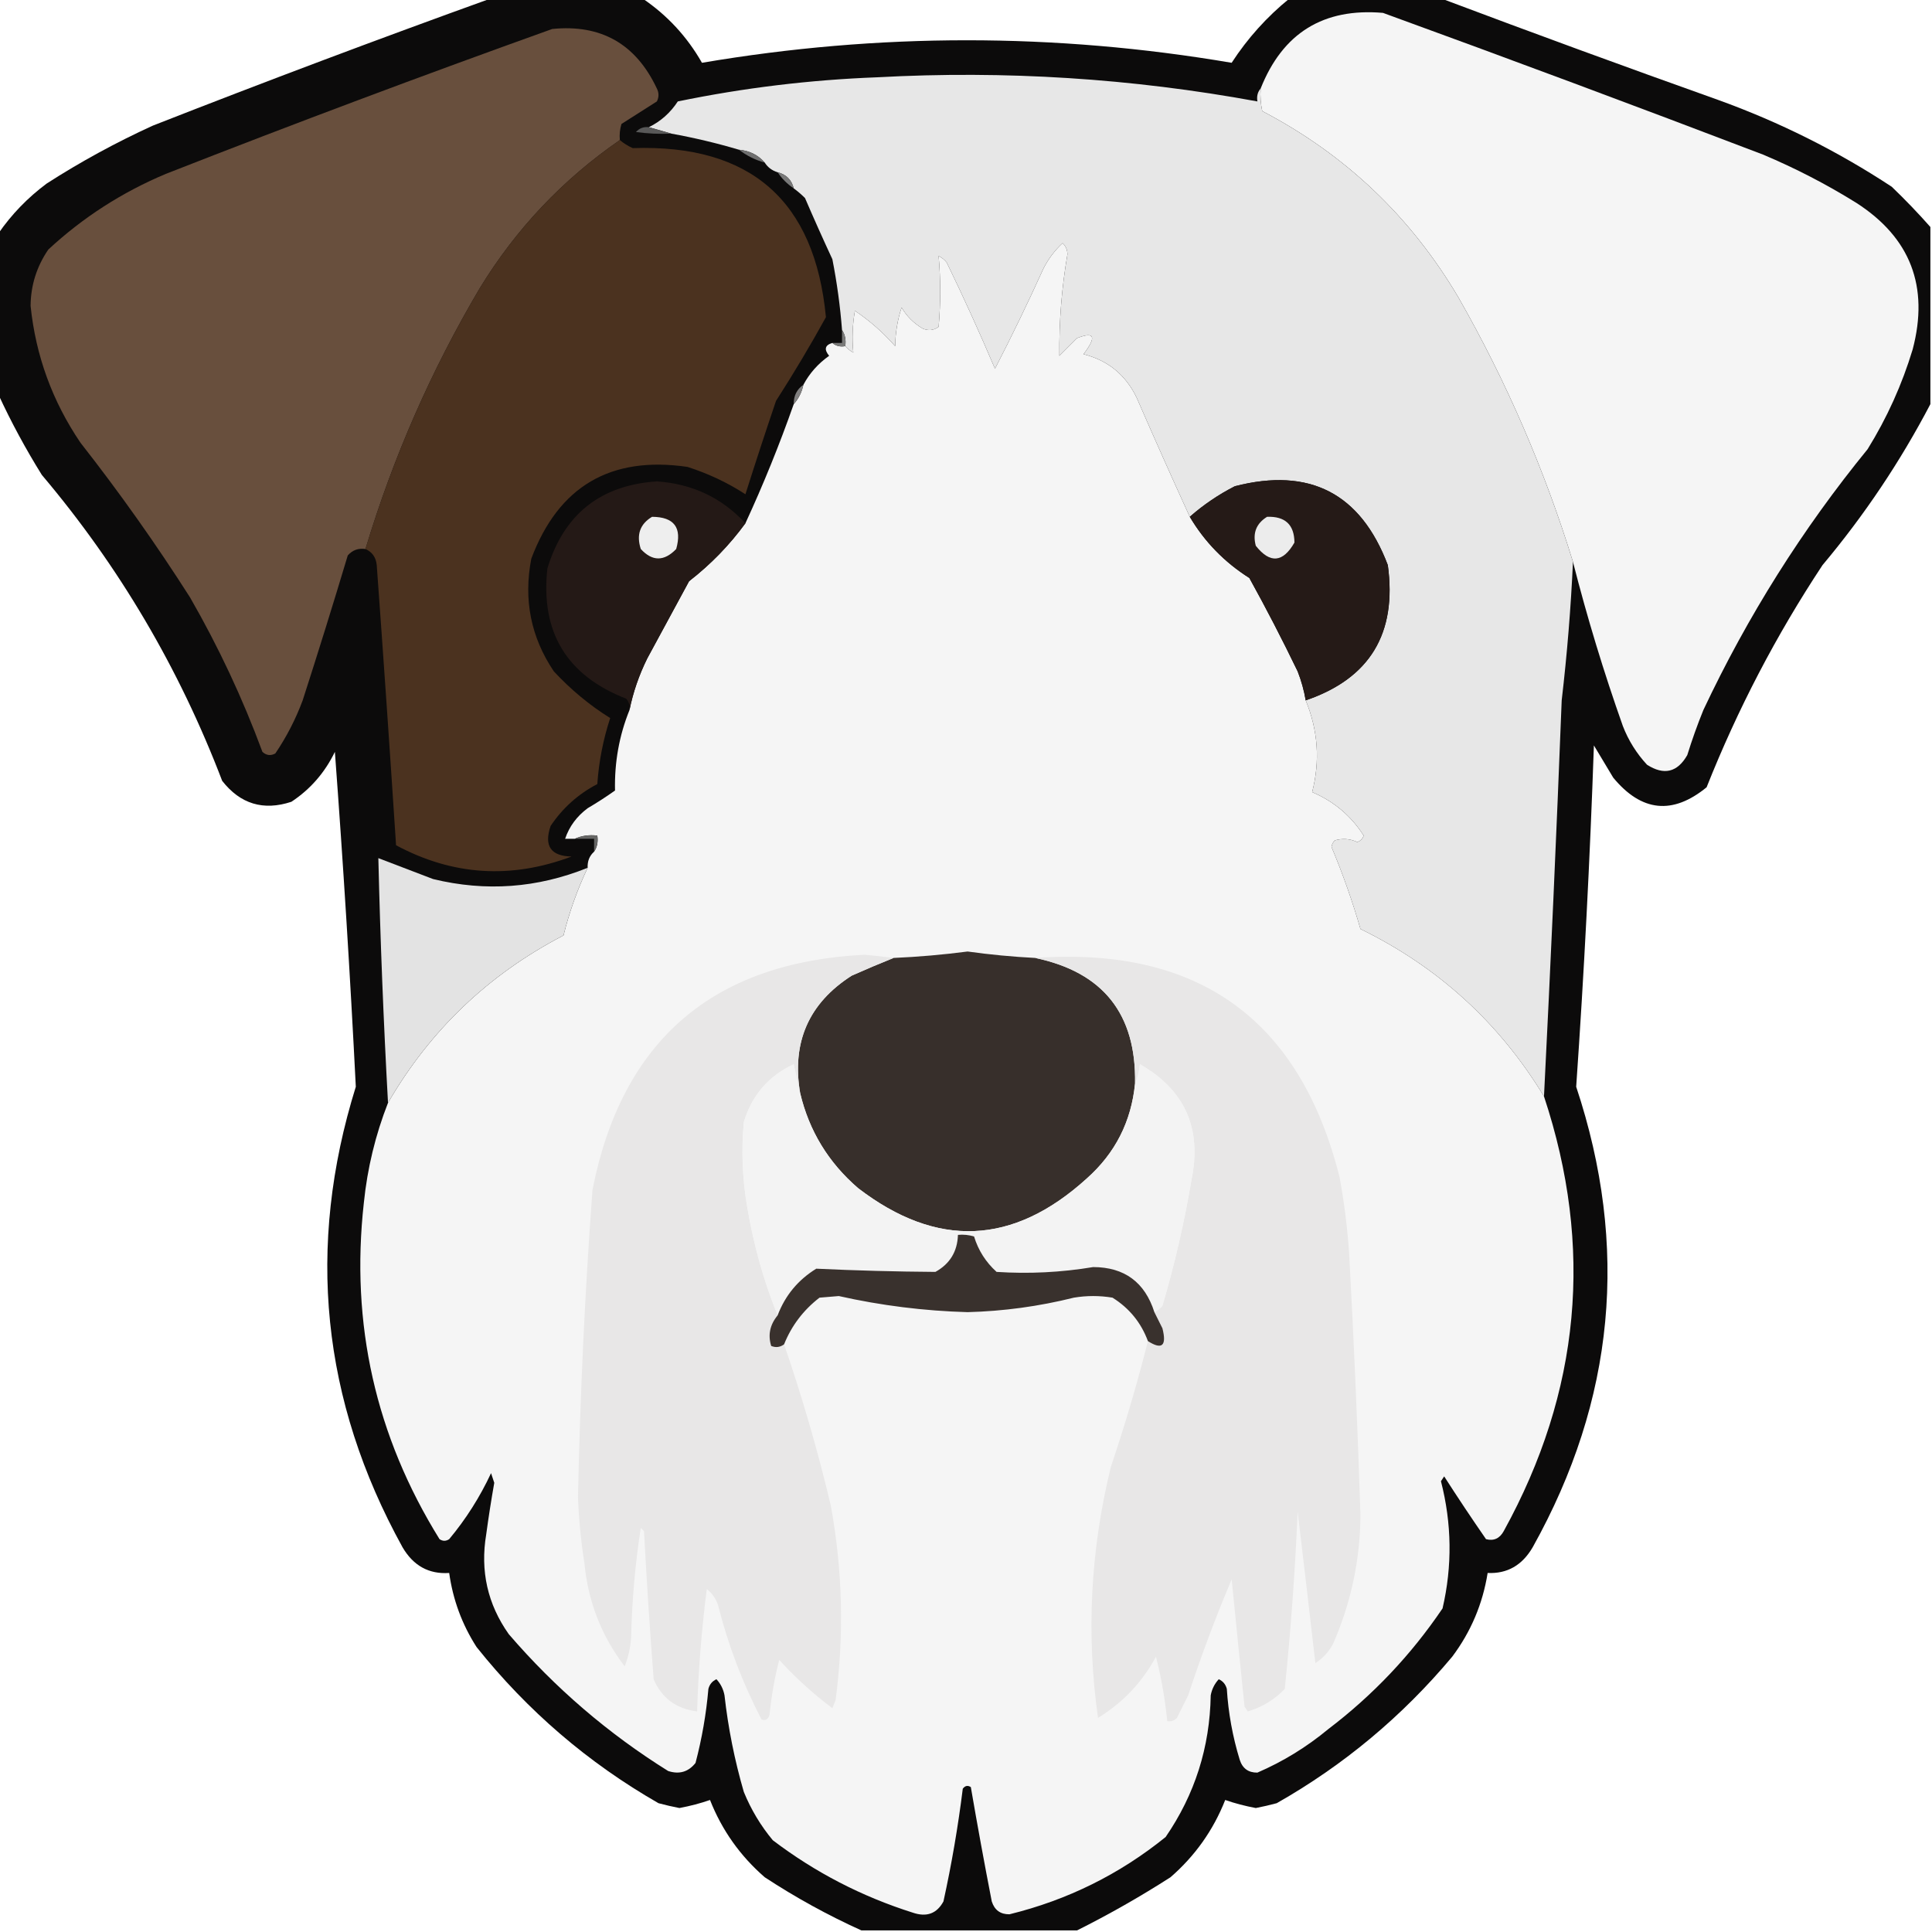 <?xml version="1.0" encoding="UTF-8"?>
<!DOCTYPE svg PUBLIC "-//W3C//DTD SVG 1.1//EN" "http://www.w3.org/Graphics/SVG/1.1/DTD/svg11.dtd">
<svg xmlns="http://www.w3.org/2000/svg" version="1.1" width="600px" height="600px" style="shape-rendering:geometricPrecision; text-rendering:geometricPrecision; image-rendering:optimizeQuality; fill-rule:evenodd; clip-rule:evenodd" xmlns:xlink="http://www.w3.org/1999/xlink">
<g><path style="opacity:0.963" fill="#040303" d="M 152.5,-0.5 C 168.167,-0.5 183.833,-0.5 199.5,-0.5C 207.209,4.711 213.376,11.377 218,19.5C 272.842,10.174 327.675,10.174 382.5,19.5C 387.44,11.893 393.44,5.226 400.5,-0.5C 416.167,-0.5 431.833,-0.5 447.5,-0.5C 475.97,10.222 504.637,20.721 533.5,31C 552.615,37.891 570.615,46.891 587.5,58C 591.731,62.062 595.731,66.229 599.5,70.5C 599.5,88.833 599.5,107.167 599.5,125.5C 590.156,143.352 578.99,160.019 566,175.5C 551.645,197.208 539.645,220.208 530,244.5C 519.44,253.133 509.773,252.133 501,241.5C 499,238.167 497,234.833 495,231.5C 493.776,266.878 491.943,302.212 489.5,337.5C 506.004,387.136 501.504,434.803 476,480.5C 472.74,486.119 468.073,488.785 462,488.5C 460.47,498.094 456.804,506.761 451,514.5C 435.513,532.997 417.346,548.163 396.5,560C 394.351,560.579 392.185,561.079 390,561.5C 386.612,560.864 383.446,560.03 380.5,559C 376.806,568.367 371.139,576.367 363.5,583C 354.096,589.033 344.429,594.533 334.5,599.5C 312.167,599.5 289.833,599.5 267.5,599.5C 257.112,594.804 247.112,589.304 237.5,583C 229.861,576.367 224.194,568.367 220.5,559C 217.554,560.03 214.388,560.864 211,561.5C 208.815,561.079 206.649,560.579 204.5,560C 182.62,547.459 163.787,531.292 148,511.5C 143.489,504.474 140.656,496.807 139.5,488.5C 133.198,488.925 128.364,486.259 125,480.5C 99.839,434.88 95.005,387.214 110.5,337.5C 108.745,302.771 106.578,268.104 104,233.5C 100.875,239.952 96.375,245.119 90.5,249C 81.799,251.867 74.633,249.7 69,242.5C 55.642,207.528 36.976,175.862 13,147.5C 7.948,139.392 3.448,131.059 -0.5,122.5C -0.5,105.833 -0.5,89.167 -0.5,72.5C 3.597,66.568 8.597,61.401 14.5,57C 25.02,50.238 36.02,44.238 47.5,39C 82.405,25.313 117.405,12.147 152.5,-0.5 Z"/></g>
<g><path style="opacity:1" fill="#f5f5f5" d="M 488.5,174.5 C 479.684,145.896 467.851,118.562 453,92.5C 438.181,67.347 417.847,48.014 392,34.5C 391.503,32.19 391.337,29.857 391.5,27.5C 398.343,10.245 411.009,2.412 429.5,4C 468.935,18.36 508.268,33.027 547.5,48C 557.593,52.248 567.26,57.248 576.5,63C 593.313,73.813 599.146,88.98 594,108.5C 590.693,119.447 586.026,129.78 580,139.5C 559.749,164.308 542.749,191.308 529,220.5C 527.136,225.091 525.47,229.757 524,234.5C 520.937,239.869 516.771,240.869 511.5,237.5C 508.236,233.972 505.736,229.972 504,225.5C 498.056,208.723 492.89,191.723 488.5,174.5 Z"/></g>
<g><path style="opacity:1" fill="#684f3d" d="M 192.5,43.5 C 174.742,55.758 160.242,71.091 149,89.5C 133.905,115.029 122.071,142.029 113.5,170.5C 111.278,170.178 109.444,170.845 108,172.5C 103.488,187.547 98.822,202.547 94,217.5C 91.82,223.361 88.987,228.861 85.5,234C 84.056,234.781 82.723,234.614 81.5,233.5C 75.35,216.866 67.85,200.866 59,185.5C 48.444,168.945 37.111,152.945 25,137.5C 16.264,124.625 11.097,110.458 9.5,95C 9.555,88.615 11.388,82.781 15,77.5C 25.722,67.548 37.888,59.714 51.5,54C 91.267,38.41 131.267,23.41 171.5,9C 186.657,7.476 197.49,13.643 204,27.5C 204.667,28.833 204.667,30.167 204,31.5C 200.296,33.837 196.629,36.17 193,38.5C 192.506,40.134 192.34,41.801 192.5,43.5 Z"/></g>
<g><path style="opacity:1" fill="#e7e7e7" d="M 391.5,27.5 C 391.337,29.857 391.503,32.19 392,34.5C 417.847,48.014 438.181,67.347 453,92.5C 467.851,118.562 479.684,145.896 488.5,174.5C 487.851,188.719 486.685,203.053 485,217.5C 483.402,258.516 481.568,299.516 479.5,340.5C 465.65,317.655 446.65,300.322 422.5,288.5C 419.996,279.822 416.996,271.322 413.5,263C 413.645,262.228 413.978,261.561 414.5,261C 416.899,260.289 419.232,260.456 421.5,261.5C 422.5,261.167 423.167,260.5 423.5,259.5C 419.585,253.368 414.252,248.868 407.5,246C 410.003,236.331 409.337,226.831 405.5,217.5C 425.407,210.721 433.907,196.721 431,175.5C 422.556,153.194 406.723,145.027 383.5,151C 378.405,153.606 373.738,156.772 369.5,160.5C 363.926,148.31 358.426,135.977 353,123.5C 349.587,116.418 344.087,111.918 336.5,110C 340.621,104.554 339.954,102.887 334.5,105C 332.667,106.833 330.833,108.667 329,110.5C 328.876,99.943 329.709,89.443 331.5,79C 331.491,77.596 330.991,76.43 330,75.5C 327.513,77.809 325.513,80.476 324,83.5C 319.256,93.986 314.256,104.32 309,114.5C 304.291,103.412 299.291,92.412 294,81.5C 293.311,80.643 292.478,79.977 291.5,79.5C 292.148,86.767 292.148,94.1 291.5,101.5C 289.926,102.631 288.259,102.798 286.5,102C 283.763,100.386 281.597,98.219 280,95.5C 278.738,99.312 278.071,103.313 278,107.5C 274.278,103.275 270.112,99.608 265.5,96.5C 264.747,100.812 264.581,105.145 265,109.5C 264.005,108.934 263.172,108.267 262.5,107.5C 262.784,105.585 262.451,103.919 261.5,102.5C 260.933,95.124 259.933,87.791 258.5,80.5C 255.561,74.172 252.728,67.839 250,61.5C 248.855,60.364 247.688,59.364 246.5,58.5C 245.833,55.833 244.167,54.167 241.5,53.5C 239.77,52.974 238.436,51.974 237.5,50.5C 235.421,48.127 232.754,46.794 229.5,46.5C 222.606,44.454 215.606,42.787 208.5,41.5C 206.167,40.833 203.833,40.167 201.5,39.5C 205.18,37.702 208.18,35.036 210.5,31.5C 230.933,27.285 251.6,24.785 272.5,24C 312.164,21.833 351.498,24.333 390.5,31.5C 390.232,29.901 390.566,28.568 391.5,27.5 Z"/></g>
<g><path style="opacity:1" fill="#595959" d="M 201.5,39.5 C 203.833,40.167 206.167,40.833 208.5,41.5C 204.818,41.665 201.152,41.499 197.5,41C 198.563,39.812 199.897,39.312 201.5,39.5 Z"/></g>
<g><path style="opacity:1" fill="#4b321f" d="M 192.5,43.5 C 193.683,44.505 195.016,45.338 196.5,46C 233.058,44.756 253.058,62.256 256.5,98.5C 251.721,107.178 246.554,115.845 241,124.5C 237.723,134.165 234.556,143.832 231.5,153.5C 225.988,149.914 219.988,147.08 213.5,145C 189.621,141.519 173.454,151.019 165,173.5C 162.537,186.254 164.871,197.921 172,208.5C 177.286,214.194 183.119,219.028 189.5,223C 187.319,229.659 185.986,236.492 185.5,243.5C 179.572,246.594 174.739,250.927 171,256.5C 168.879,262.702 171.046,265.868 177.5,266C 158.7,273.082 140.534,271.915 123,262.5C 121.112,233.529 119.112,204.529 117,175.5C 116.777,173.119 115.61,171.453 113.5,170.5C 122.071,142.029 133.905,115.029 149,89.5C 160.242,71.091 174.742,55.758 192.5,43.5 Z"/></g>
<g><path style="opacity:1" fill="#6f6f6f" d="M 229.5,46.5 C 232.754,46.794 235.421,48.127 237.5,50.5C 234.515,49.674 231.849,48.341 229.5,46.5 Z"/></g>
<g><path style="opacity:1" fill="#797979" d="M 241.5,53.5 C 244.167,54.167 245.833,55.833 246.5,58.5C 244.5,57.167 242.833,55.5 241.5,53.5 Z"/></g>
<g><path style="opacity:1" fill="#f5f5f5" d="M 369.5,160.5 C 374.1,168.268 380.267,174.601 388,179.5C 393.22,188.937 398.22,198.603 403,208.5C 404.145,211.432 404.978,214.432 405.5,217.5C 409.337,226.831 410.003,236.331 407.5,246C 414.252,248.868 419.585,253.368 423.5,259.5C 423.167,260.5 422.5,261.167 421.5,261.5C 419.232,260.456 416.899,260.289 414.5,261C 413.978,261.561 413.645,262.228 413.5,263C 416.996,271.322 419.996,279.822 422.5,288.5C 446.65,300.322 465.65,317.655 479.5,340.5C 495.002,387.238 490.836,432.238 467,475.5C 465.737,477.797 463.903,478.63 461.5,478C 457.029,471.549 452.696,465.049 448.5,458.5C 448.167,459 447.833,459.5 447.5,460C 450.884,473.173 451.051,486.34 448,499.5C 438.249,513.919 426.416,526.419 412.5,537C 405.772,542.576 398.439,547.076 390.5,550.5C 387.699,550.536 385.865,549.203 385,546.5C 382.805,539.33 381.472,531.996 381,524.5C 380.632,523.09 379.799,522.09 378.5,521.5C 377.194,522.912 376.36,524.579 376,526.5C 375.735,542.627 371.068,557.294 362,570.5C 347.669,582.082 331.503,590.082 313.5,594.5C 310.699,594.536 308.865,593.203 308,590.5C 305.696,578.652 303.53,566.818 301.5,555C 300.551,554.383 299.718,554.549 299,555.5C 297.54,567.258 295.54,578.925 293,590.5C 290.947,594.292 287.781,595.458 283.5,594C 267.634,588.985 253.134,581.485 240,571.5C 236.245,566.997 233.245,561.997 231,556.5C 228.14,546.676 226.14,536.676 225,526.5C 224.64,524.579 223.806,522.912 222.5,521.5C 221.201,522.09 220.368,523.09 220,524.5C 219.32,532.295 217.987,539.961 216,547.5C 213.79,550.29 210.956,551.123 207.5,550C 188.888,538.395 172.388,524.228 158,507.5C 151.428,498.206 149.095,487.873 151,476.5C 151.725,471.15 152.558,465.816 153.5,460.5C 153.167,459.5 152.833,458.5 152.5,457.5C 149.041,464.925 144.708,471.758 139.5,478C 138.5,478.667 137.5,478.667 136.5,478C 116.631,445.985 108.797,411.152 113,373.5C 114.093,362.796 116.593,352.463 120.5,342.5C 133.58,319.922 151.747,302.588 175,290.5C 176.816,283.217 179.316,276.217 182.5,269.5C 182.402,267.447 183.069,265.78 184.5,264.5C 185.451,263.081 185.784,261.415 185.5,259.5C 182.941,259.198 180.607,259.532 178.5,260.5C 177.5,260.5 176.5,260.5 175.5,260.5C 176.779,256.698 179.112,253.531 182.5,251C 185.418,249.291 188.252,247.458 191,245.5C 190.803,236.728 192.303,228.395 195.5,220.5C 196.596,215.048 198.429,209.715 201,204.5C 205.348,196.468 209.681,188.468 214,180.5C 220.708,175.293 226.541,169.293 231.5,162.5C 237.087,150.407 242.087,138.074 246.5,125.5C 248.008,123.819 249.008,121.819 249.5,119.5C 251.408,115.92 254.074,112.92 257.5,110.5C 255.853,108.512 256.186,107.179 258.5,106.5C 259.568,107.434 260.901,107.768 262.5,107.5C 263.172,108.267 264.005,108.934 265,109.5C 264.581,105.145 264.747,100.812 265.5,96.5C 270.112,99.608 274.278,103.275 278,107.5C 278.071,103.313 278.738,99.312 280,95.5C 281.597,98.219 283.763,100.386 286.5,102C 288.259,102.798 289.926,102.631 291.5,101.5C 292.148,94.1 292.148,86.767 291.5,79.5C 292.478,79.977 293.311,80.643 294,81.5C 299.291,92.412 304.291,103.412 309,114.5C 314.256,104.32 319.256,93.986 324,83.5C 325.513,80.476 327.513,77.809 330,75.5C 330.991,76.43 331.491,77.596 331.5,79C 329.709,89.443 328.876,99.943 329,110.5C 330.833,108.667 332.667,106.833 334.5,105C 339.954,102.887 340.621,104.554 336.5,110C 344.087,111.918 349.587,116.418 353,123.5C 358.426,135.977 363.926,148.31 369.5,160.5 Z"/></g>
<g><path style="opacity:1" fill="#797978" d="M 261.5,102.5 C 262.451,103.919 262.784,105.585 262.5,107.5C 260.901,107.768 259.568,107.434 258.5,106.5C 259.5,106.5 260.5,106.5 261.5,106.5C 261.5,105.167 261.5,103.833 261.5,102.5 Z"/></g>
<g><path style="opacity:1" fill="#818080" d="M 249.5,119.5 C 249.008,121.819 248.008,123.819 246.5,125.5C 246.461,122.911 247.461,120.911 249.5,119.5 Z"/></g>
<g><path style="opacity:1" fill="#241916" d="M 231.5,162.5 C 226.541,169.293 220.708,175.293 214,180.5C 209.681,188.468 205.348,196.468 201,204.5C 198.429,209.715 196.596,215.048 195.5,220.5C 195.67,219.178 195.337,218.011 194.5,217C 175.981,209.799 167.814,196.299 170,176.5C 175.165,159.662 186.498,150.662 204,149.5C 214.984,150.244 224.151,154.578 231.5,162.5 Z"/></g>
<g><path style="opacity:1" fill="#251a17" d="M 405.5,217.5 C 404.978,214.432 404.145,211.432 403,208.5C 398.22,198.603 393.22,188.937 388,179.5C 380.267,174.601 374.1,168.268 369.5,160.5C 373.738,156.772 378.405,153.606 383.5,151C 406.723,145.027 422.556,153.194 431,175.5C 433.907,196.721 425.407,210.721 405.5,217.5 Z"/></g>
<g><path style="opacity:1" fill="#eeeeee" d="M 202.5,160.5 C 209.369,160.538 211.869,163.871 210,170.5C 206.254,174.393 202.588,174.393 199,170.5C 197.581,166.082 198.748,162.749 202.5,160.5 Z"/></g>
<g><path style="opacity:1" fill="#ececec" d="M 393.5,160.5 C 399.131,160.299 401.964,162.966 402,168.5C 398.421,174.753 394.421,175.086 390,169.5C 388.959,165.59 390.125,162.59 393.5,160.5 Z"/></g>
<g><path style="opacity:1" fill="#666665" d="M 178.5,260.5 C 180.607,259.532 182.941,259.198 185.5,259.5C 185.784,261.415 185.451,263.081 184.5,264.5C 184.5,263.167 184.5,261.833 184.5,260.5C 182.5,260.5 180.5,260.5 178.5,260.5 Z"/></g>
<g><path style="opacity:1" fill="#e3e3e3" d="M 182.5,269.5 C 179.316,276.217 176.816,283.217 175,290.5C 151.747,302.588 133.58,319.922 120.5,342.5C 119.101,317.183 118.101,291.85 117.5,266.5C 123.09,268.618 128.756,270.785 134.5,273C 150.873,276.977 166.873,275.81 182.5,269.5 Z"/></g>
<g><path style="opacity:1" fill="#372f2b" d="M 321.5,297.5 C 342.584,301.921 352.918,314.921 352.5,336.5C 351.341,348.319 346.341,358.152 337.5,366C 314.631,386.768 290.965,387.768 266.5,369C 257.287,361.065 251.287,351.232 248.5,339.5C 245.812,323.718 251.145,311.552 264.5,303C 268.904,301.041 273.238,299.208 277.5,297.5C 285.216,297.163 292.883,296.497 300.5,295.5C 307.452,296.471 314.452,297.138 321.5,297.5 Z"/></g>
<g><path style="opacity:1" fill="#e8e7e7" d="M 277.5,297.5 C 273.238,299.208 268.904,301.041 264.5,303C 251.145,311.552 245.812,323.718 248.5,339.5C 247.834,336.642 247.167,333.642 246.5,330.5C 238.648,334.186 233.481,340.186 231,348.5C 230.202,357.213 230.536,365.88 232,374.5C 233.95,386.316 237.117,397.65 241.5,408.5C 239.104,411.407 238.438,414.573 239.5,418C 240.928,418.579 242.262,418.412 243.5,417.5C 249.151,433.912 253.984,450.579 258,467.5C 261.686,487.611 262.186,507.778 259.5,528C 259.167,528.833 258.833,529.667 258.5,530.5C 252.499,525.997 246.999,520.997 242,515.5C 240.568,521.001 239.568,526.668 239,532.5C 238.577,533.956 237.744,534.456 236.5,534C 230.637,522.752 226.137,510.919 223,498.5C 222.313,496.445 221.146,494.779 219.5,493.5C 217.876,506.113 216.876,518.78 216.5,531.5C 210.004,530.686 205.504,527.353 203,521.5C 201.819,506.182 200.819,490.849 200,475.5C 199.667,475.167 199.333,474.833 199,474.5C 197.263,485.742 196.263,497.075 196,508.5C 195.794,511.623 195.127,514.623 194,517.5C 186.806,508.097 182.64,497.43 181.5,485.5C 180.43,478.706 179.764,471.873 179.5,465C 180.156,433.121 181.656,401.288 184,369.5C 193.126,323.211 221.293,298.878 268.5,296.5C 271.517,296.768 274.517,297.102 277.5,297.5 Z"/></g>
<g><path style="opacity:1" fill="#e8e7e7" d="M 356.5,416.5 C 360.89,419.297 362.39,417.964 361,412.5C 360.153,410.807 359.32,409.14 358.5,407.5C 359.458,407.047 360.292,406.381 361,405.5C 364.784,392.698 367.784,379.698 370,366.5C 373.335,350.513 368.002,338.513 354,330.5C 353.809,332.708 353.309,334.708 352.5,336.5C 352.918,314.921 342.584,301.921 321.5,297.5C 372.157,293.885 403.657,316.552 416,365.5C 417.468,373.442 418.468,381.442 419,389.5C 420.47,416.487 421.637,443.487 422.5,470.5C 422.414,484.433 419.58,497.766 414,510.5C 412.691,512.976 410.858,514.976 408.5,516.5C 406.708,500.842 404.875,485.175 403,469.5C 402.204,487.885 400.87,506.218 399,524.5C 395.805,527.858 391.972,530.191 387.5,531.5C 387.167,531 386.833,530.5 386.5,530C 385.143,516.845 383.81,503.679 382.5,490.5C 377.522,502.262 373.022,514.262 369,526.5C 367.833,528.833 366.667,531.167 365.5,533.5C 364.675,534.386 363.675,534.719 362.5,534.5C 361.817,527.674 360.65,521.008 359,514.5C 354.716,522.45 348.716,528.784 341,533.5C 337.302,507.49 338.635,481.49 345,455.5C 349.352,442.615 353.185,429.615 356.5,416.5 Z"/></g>
<g><path style="opacity:1" fill="#f3f3f3" d="M 248.5,339.5 C 251.287,351.232 257.287,361.065 266.5,369C 290.965,387.768 314.631,386.768 337.5,366C 346.341,358.152 351.341,348.319 352.5,336.5C 353.309,334.708 353.809,332.708 354,330.5C 368.002,338.513 373.335,350.513 370,366.5C 367.784,379.698 364.784,392.698 361,405.5C 360.292,406.381 359.458,407.047 358.5,407.5C 355.538,398.198 349.204,393.532 339.5,393.5C 329.552,395.154 319.552,395.654 309.5,395C 306.155,391.977 303.822,388.311 302.5,384C 300.866,383.506 299.199,383.34 297.5,383.5C 297.332,388.673 294.998,392.506 290.5,395C 278.153,394.914 265.82,394.581 253.5,394C 247.838,397.492 243.838,402.325 241.5,408.5C 237.117,397.65 233.95,386.316 232,374.5C 230.536,365.88 230.202,357.213 231,348.5C 233.481,340.186 238.648,334.186 246.5,330.5C 247.167,333.642 247.834,336.642 248.5,339.5 Z"/></g>
<g><path style="opacity:1" fill="#39312d" d="M 358.5,407.5 C 359.32,409.14 360.153,410.807 361,412.5C 362.39,417.964 360.89,419.297 356.5,416.5C 354.377,410.759 350.71,406.259 345.5,403C 341.5,402.333 337.5,402.333 333.5,403C 322.664,405.704 311.664,407.204 300.5,407.5C 286.995,407.122 273.661,405.456 260.5,402.5C 258.5,402.667 256.5,402.833 254.5,403C 249.488,406.876 245.822,411.71 243.5,417.5C 242.262,418.412 240.928,418.579 239.5,418C 238.438,414.573 239.104,411.407 241.5,408.5C 243.838,402.325 247.838,397.492 253.5,394C 265.82,394.581 278.153,394.914 290.5,395C 294.998,392.506 297.332,388.673 297.5,383.5C 299.199,383.34 300.866,383.506 302.5,384C 303.822,388.311 306.155,391.977 309.5,395C 319.552,395.654 329.552,395.154 339.5,393.5C 349.204,393.532 355.538,398.198 358.5,407.5 Z"/></g>
</svg>
